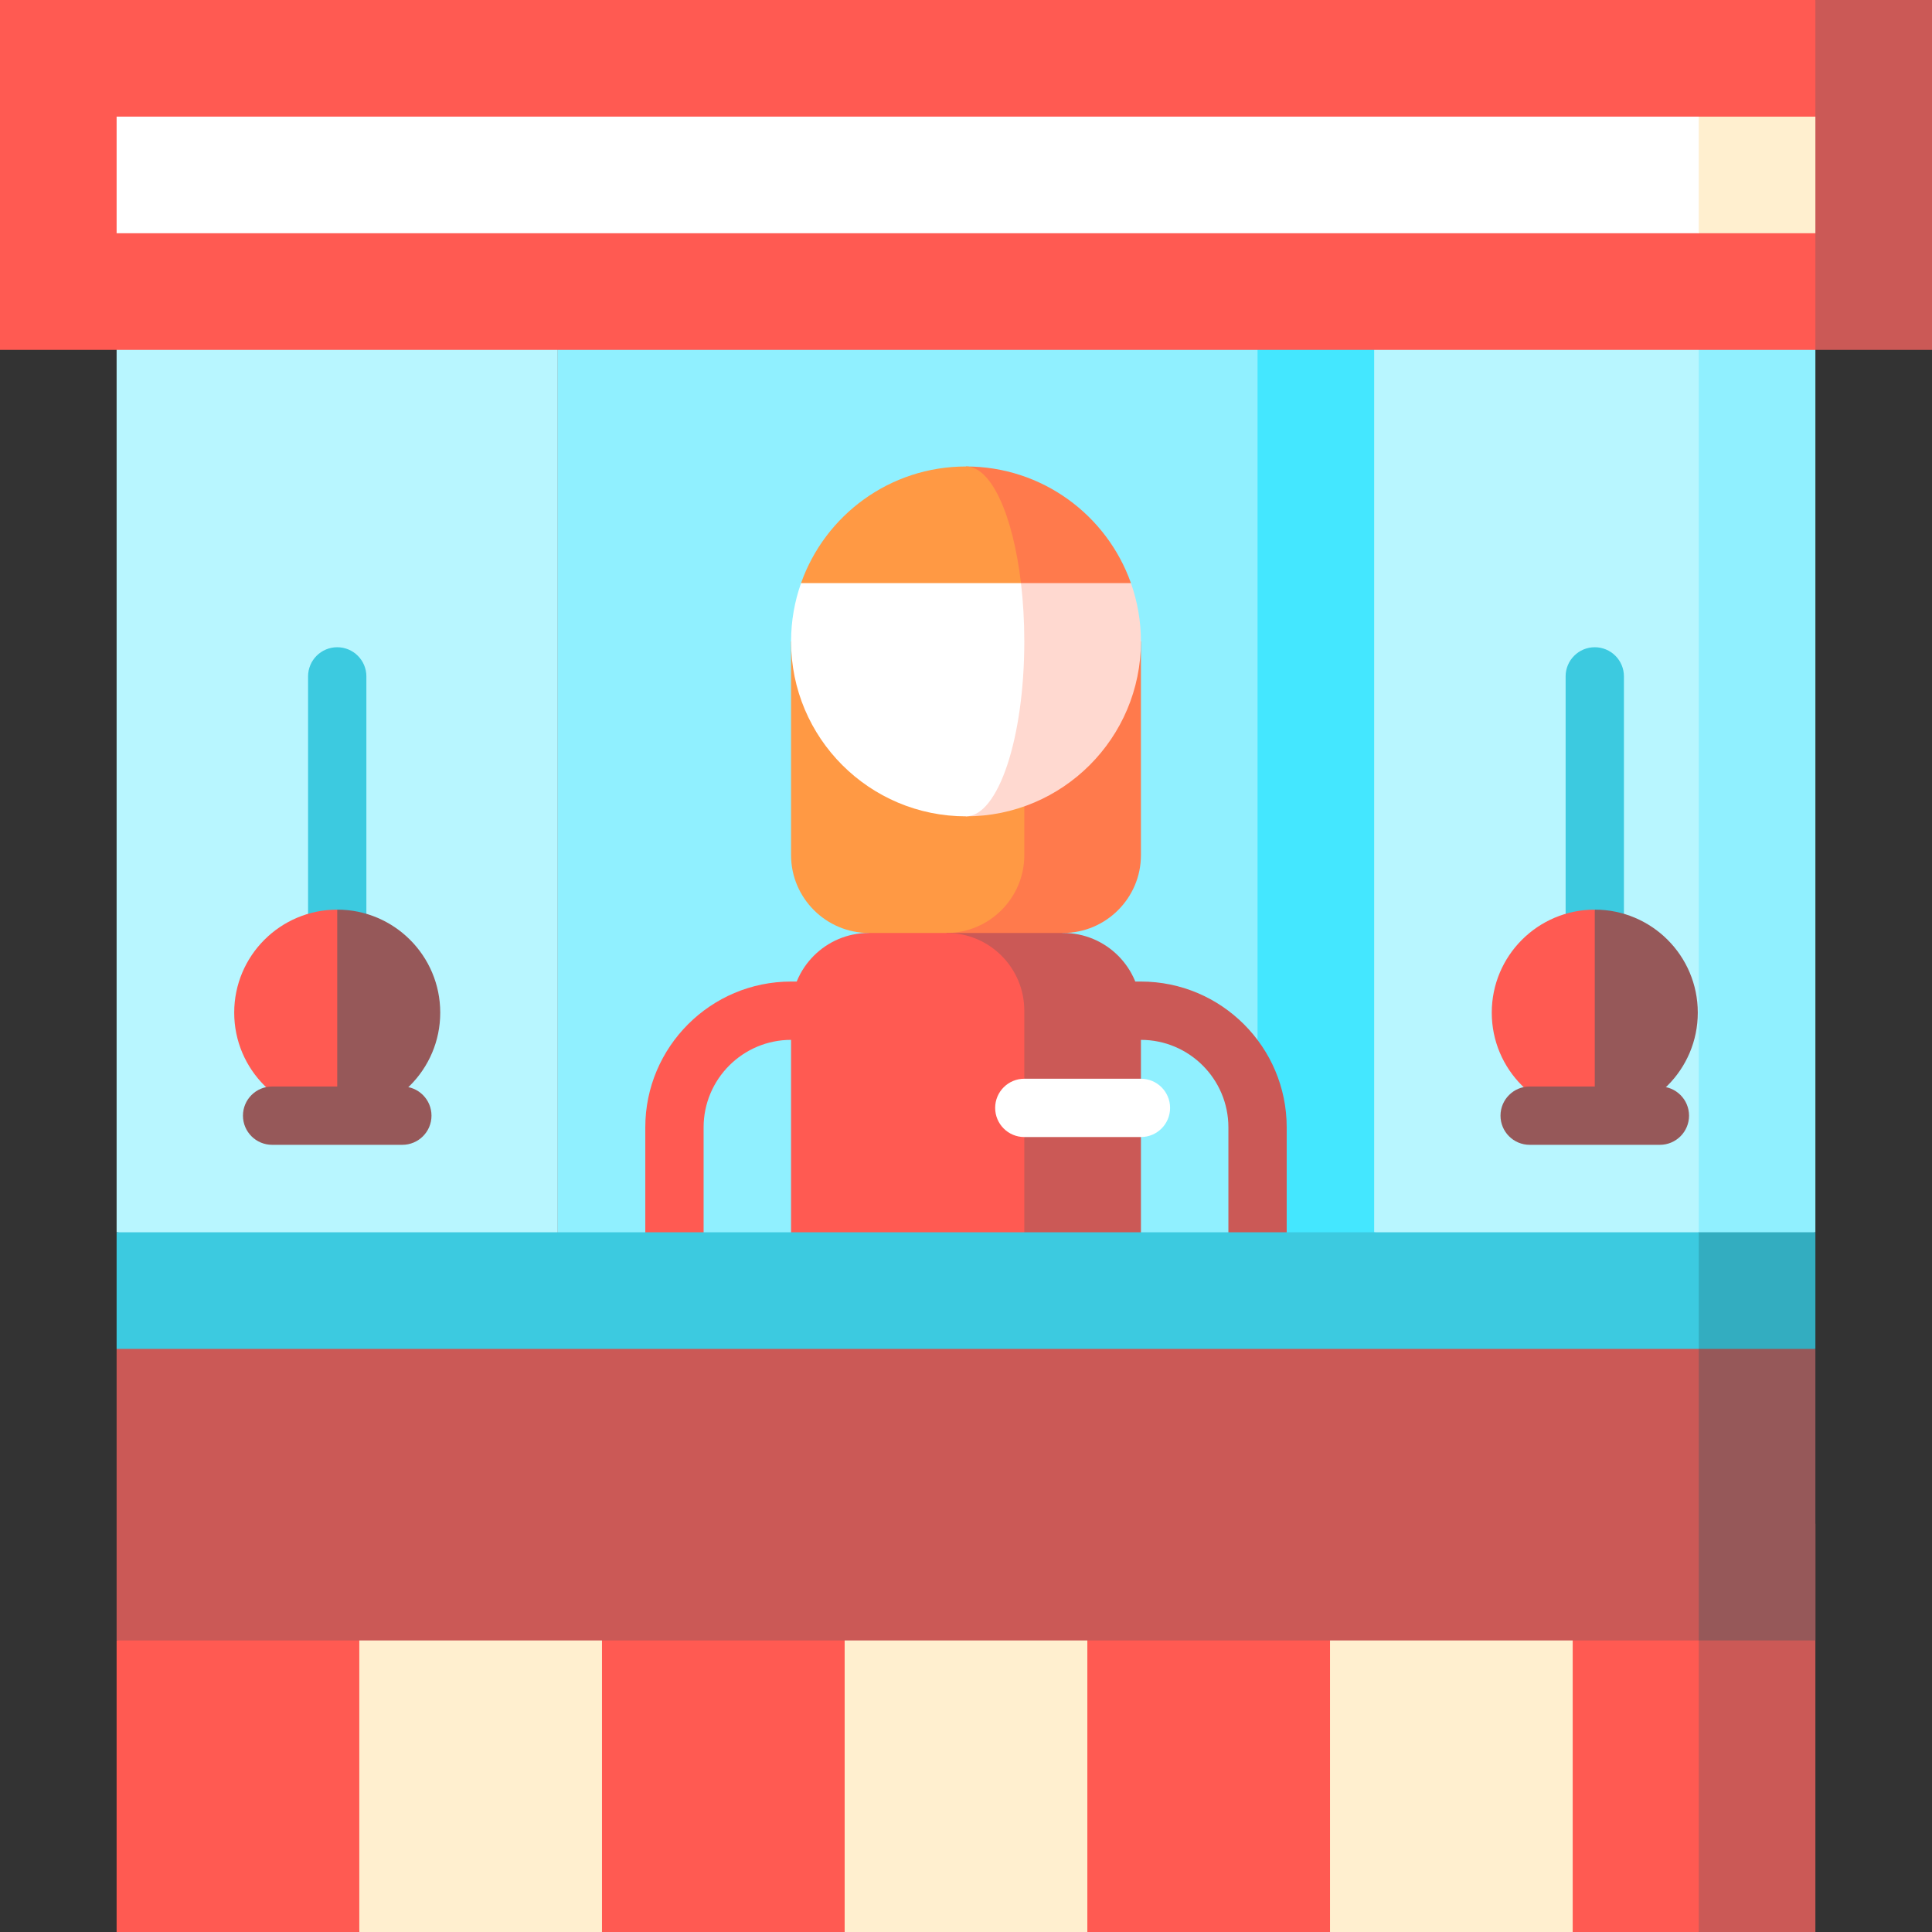 <?xml version="1.0" encoding="iso-8859-1"?>
<!-- Generator: Adobe Illustrator 19.0.0, SVG Export Plug-In . SVG Version: 6.00 Build 0)  -->
<svg version="1.1" id="Capa_1" xmlns="http://www.w3.org/2000/svg" xmlns:xlink="http://www.w3.org/1999/xlink" x="0px" y="0px"
	 viewBox="0 0 512 512" style="enable-background:new 0 0 512 512;" xml:space="preserve">
<rect x="0" y="0" width="512" height="512" fill="#333333" stroke="none"/>
<polygon style="fill:#CB5956;" points="481.095,512 450.189,512 416.782,403.831 481.095,403.831 "/>
<polygon style="fill:#FF5A52;" points="450.189,512 416.781,512 385.876,403.831 450.189,403.831 "/>
<polygon style="fill:#FFEFCF;" points="416.781,512 352.469,512 321.564,403.831 416.781,403.831 "/>
<polygon style="fill:#FF5A52;" points="352.468,512 288.156,512 257.251,403.831 352.468,403.831 "/>
<polygon style="fill:#FFEFCF;" points="288.156,512 223.843,512 192.937,403.831 288.156,403.831 "/>
<polygon style="fill:#FF5A52;" points="223.843,512 159.531,512 128.625,403.831 223.843,403.831 "/>
<polygon style="fill:#FFEFCF;" points="159.531,512 95.219,512 64.313,403.831 159.531,403.831 "/>
<polygon style="fill:#FF5A52;" points="95.219,512 30.905,512 30.905,434.736 95.219,403.831 "/>
<rect x="302.358" y="61.811" style="fill:#44E7FF;" width="77.264" height="280.209"/>
<polygon style="fill:#B8F6FF;" points="30.905,61.811 30.905,326.567 147.831,342.02 147.831,61.811 "/>
<g>
	<rect x="147.831" y="61.811" style="fill:#90F0FF;" width="185.433" height="280.209"/>
	<polygon style="fill:#90F0FF;" points="419.284,61.811 419.284,342.02 481.095,326.567 481.095,61.811 	"/>
</g>
<polygon style="fill:#B8F6FF;" points="364.169,61.811 364.169,326.567 450.189,342.02 450.189,61.811 "/>
<path style="fill:#FF7A4C;" d="M271.453,169.98l-30.905,92.716l41.207-15.453c11.332,0,20.604-9.272,20.604-20.604v-56.66H271.453z"
	/>
<path style="fill:#FF9944;" d="M271.453,226.64v-56.66h-61.811v56.66c0,11.332,9.272,20.604,20.604,20.604l10.302,15.453
	l10.302-15.453C262.181,247.243,271.453,237.972,271.453,226.64z"/>
<path style="fill:#CB5956;" d="M340.99,334.294h-15.453v-35.541c0-12.781-10.399-23.179-23.179-23.179H256v-15.453h46.358
	c21.302,0,38.632,17.33,38.632,38.632V334.294z"/>
<path style="fill:#FF5A52;" d="M186.463,334.294H171.01v-35.541c0-21.302,17.33-38.632,38.632-38.632H256v15.453h-46.358
	c-12.78,0-23.179,10.398-23.179,23.179V334.294z"/>
<path style="fill:#CB5956;" d="M281.755,247.243h-30.905l20.604,97.867h30.905v-77.264
	C302.358,256.468,293.134,247.243,281.755,247.243z"/>
<path style="fill:#FF5A52;" d="M250.849,247.243h-20.604c-11.379,0-20.604,9.224-20.604,20.604v77.264h61.811v-77.264
	C271.453,256.468,262.228,247.243,250.849,247.243z"/>
<polygon style="fill:#965859;" points="403.831,342.02 450.189,434.736 481.095,434.736 481.095,357.473 "/>
<polygon style="fill:#CB5956;" points="46.358,342.02 30.905,357.473 30.905,434.736 450.189,434.736 450.189,342.525 "/>
<polygon style="fill:#33ADC0;" points="450.189,326.567 419.284,342.02 450.189,357.473 481.095,357.473 481.095,326.567 "/>
<rect x="30.905" y="326.567" style="fill:#3CCAE0;" width="419.284" height="30.905"/>
<polygon style="fill:#CB5956;" points="481.095,0 450.189,46.358 481.095,92.716 512,92.716 512,0 "/>
<polygon style="fill:#FF5A52;" points="0,0 0,92.716 481.095,92.716 481.095,61.811 465.642,46.358 481.095,30.905 481.095,0 "/>
<path style="fill:#FFD9D0;" d="M256,133.924v82.414c25.603,0,46.358-20.755,46.358-46.358c0-5.42-0.939-10.618-2.649-15.453
	L256,133.924z"/>
<path style="fill:#FFFFFF;" d="M212.29,154.527c-1.709,4.835-2.649,10.033-2.649,15.453c0,25.603,20.755,46.358,46.358,46.358
	c8.534,0,15.453-20.755,15.453-46.358c0-5.42-0.313-10.618-0.883-15.453L256,133.924L212.29,154.527z"/>
<path style="fill:#FF7A4C;" d="M256,123.622l14.57,30.905h29.14C293.344,136.524,276.183,123.622,256,123.622z"/>
<path style="fill:#FF9944;" d="M256,123.622c-20.183,0-37.345,12.902-43.71,30.905h58.279
	C268.448,136.524,262.727,123.622,256,123.622z"/>
<polygon style="fill:#FFEFCF;" points="450.189,30.905 419.284,46.358 450.189,61.811 481.095,61.811 481.095,30.905 "/>
<rect x="30.905" y="30.905" style="fill:#FFFFFF;" width="419.284" height="30.905"/>
<g>
	<path style="fill:#3CCAE0;" d="M89.368,171.525c-4.268,0-7.726,3.459-7.726,7.726v82.414h15.453v-82.414
		C97.095,174.984,93.636,171.525,89.368,171.525z"/>
	<path style="fill:#3CCAE0;" d="M422.632,171.525c-4.268,0-7.726,3.459-7.726,7.726v82.414h15.453v-82.414
		C430.358,174.984,426.9,171.525,422.632,171.525z"/>
</g>
<path style="fill:#965859;" d="M89.368,241.062l-11.847,27.3l11.847,27.3c15.077,0,27.3-12.222,27.3-27.3
	C116.668,253.285,104.445,241.062,89.368,241.062z"/>
<path style="fill:#FF5A52;" d="M62.068,268.362c0,15.078,12.223,27.3,27.3,27.3v-54.6C74.29,241.062,62.068,253.285,62.068,268.362z
	"/>
<path style="fill:#965859;" d="M422.632,241.062l-11.847,27.3l11.847,27.3c15.077,0,27.3-12.222,27.3-27.3
	C449.932,253.285,437.708,241.062,422.632,241.062z"/>
<path style="fill:#FF5A52;" d="M395.332,268.362c0,15.078,12.223,27.3,27.3,27.3v-54.6
	C407.554,241.062,395.332,253.285,395.332,268.362z"/>
<path style="fill:#FFFFFF;" d="M302.358,301.328h-30.905c-4.268,0-7.726-3.459-7.726-7.726c0-4.267,3.458-7.726,7.726-7.726h30.905
	c4.268,0,7.726,3.459,7.726,7.726C310.085,297.869,306.626,301.328,302.358,301.328z"/>
<g>
	<path style="fill:#965859;" d="M106.624,303.388H72.113c-4.268,0-7.726-3.459-7.726-7.726s3.458-7.726,7.726-7.726h34.511
		c4.268,0,7.726,3.459,7.726,7.726S110.892,303.388,106.624,303.388z"/>
	<path style="fill:#965859;" d="M439.887,303.388h-34.511c-4.268,0-7.726-3.459-7.726-7.726s3.458-7.726,7.726-7.726h34.511
		c4.268,0,7.726,3.459,7.726,7.726S444.155,303.388,439.887,303.388z"/>
</g>
<g>
</g>
<g>
</g>
<g>
</g>
<g>
</g>
<g>
</g>
<g>
</g>
<g>
</g>
<g>
</g>
<g>
</g>
<g>
</g>
<g>
</g>
<g>
</g>
<g>
</g>
<g>
</g>
<g>
</g>
</svg>

